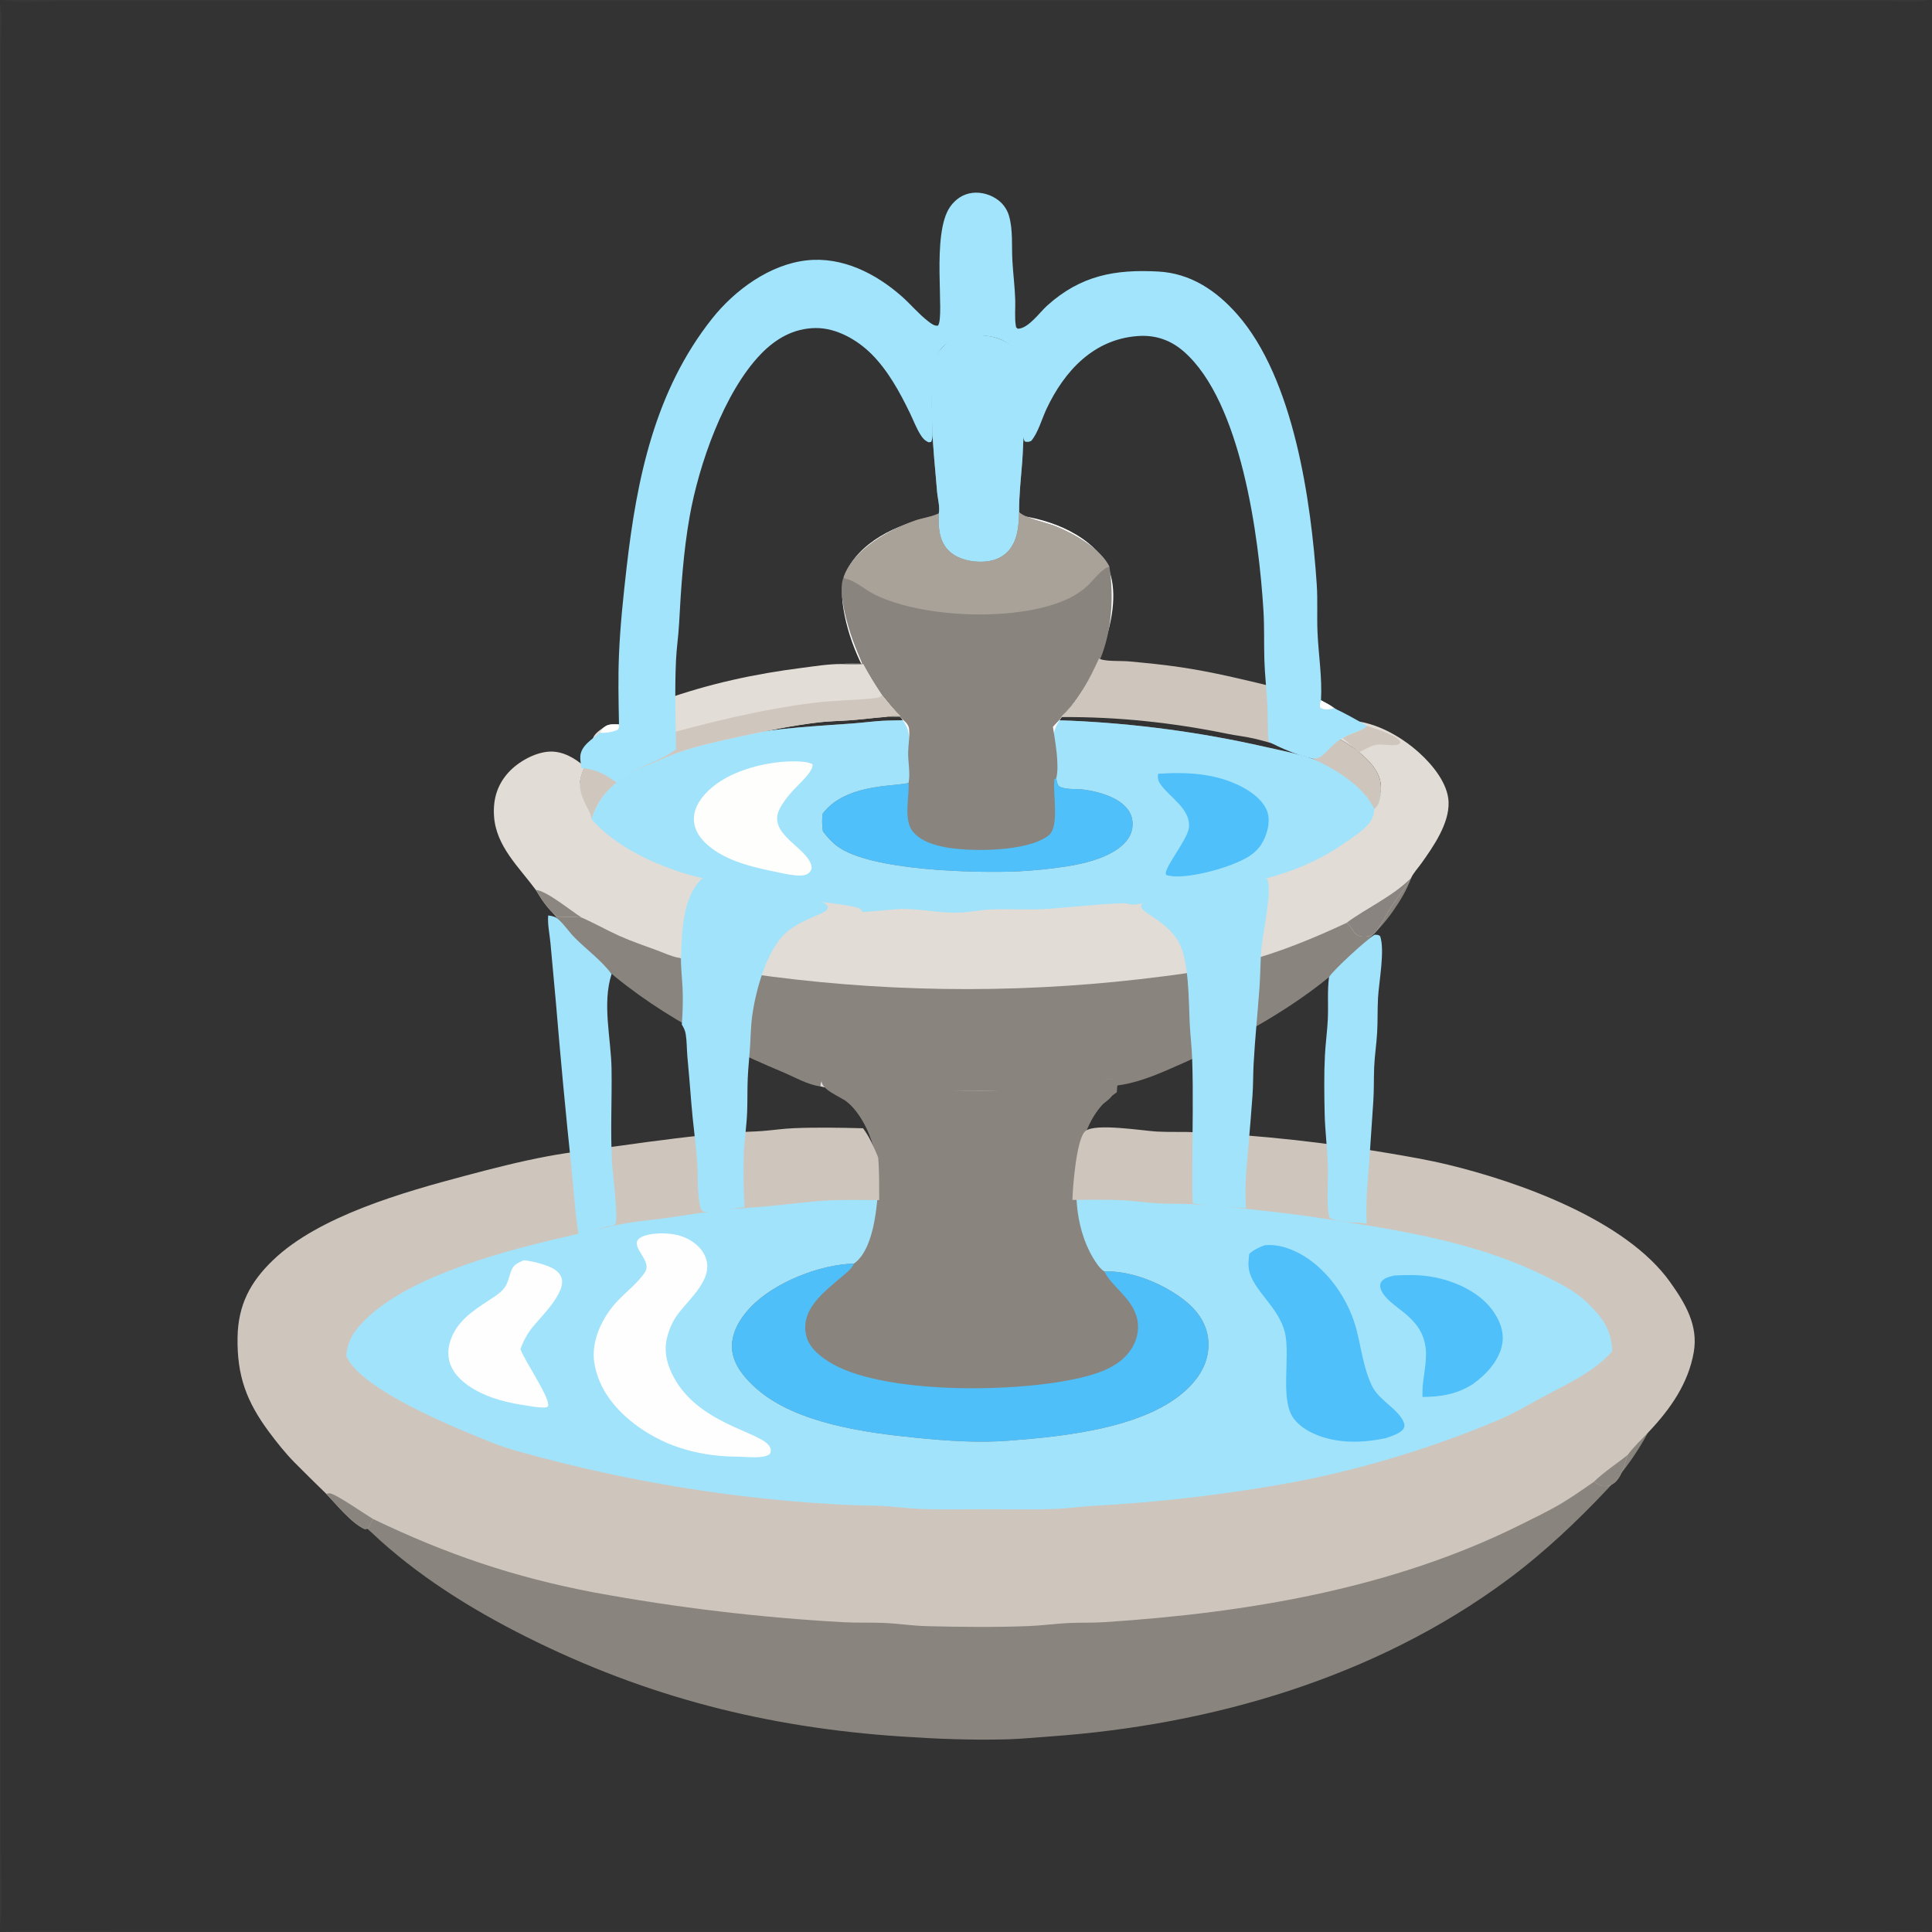 <svg xmlns="http://www.w3.org/2000/svg" viewBox="0 0 512 512" height="512.0px" width="512.0px">
<rect x="0" y="0" width="512" height="512" fill="#333333" stroke="none"/>
<path id="" fill="#89847e" fill-opacity="1.0" stroke="#000000" stroke-width="0.0" stroke-opacity="1.0" stroke-linecap="round" stroke-linejoin="round"  filling="0" d="M439.887 367.685 C440.235 367.767 440.48 367.87 440.8 368.022 C440.935 368.322 440.967 368.348 441.025 368.715 C441.22 369.96 440.31 371.882 439.85 373.022 C436.783 380.625 431.915 388.3 426.29 394.305 C418.092 403.053 409.155 411.493 399.512 418.64 C364.585 444.53 321.15 457.175 278.185 460.18 C274.465 460.44 270.73 460.835 267.002 460.94 C257.55 461.2 248.223 460.822 238.799 460.192 C203.204 457.808 171.352 449.743 139.394 433.738 C124.8 426.428 110.393 417.428 98.504 406.168 C96.883 404.623 95.061 403.29 93.454 401.723 C89.169 397.545 81.367 388.365 78.242 383.25 C76.911 381.072 72.294 372.71 73.003 370.565 C73.116 370.225 73.38 370.173 73.669 370.005 C74.785 369.915 75.593 370.06 76.623 370.515 C79.123 371.615 81.269 373.565 83.668 374.875 C87.349 376.887 91.814 378.202 95.767 379.65 C113.377 386.095 131.904 389.435 150.413 392.12 C180.926 396.452 211.69 398.78 242.508 399.087 C247.563 399.19 252.593 399.945 257.647 399.93 C261.77 399.918 265.86 399.285 269.973 399.092 C274.84 398.868 279.728 399.082 284.598 398.908 C288.132 398.78 291.64 398.298 295.168 398.105 C298.85 397.905 302.545 398.072 306.228 397.842 C336.072 395.975 365.882 392.748 395.005 385.735 C399.49 384.655 404.043 383.735 408.467 382.423 C416.348 380.085 424.31 377.113 431.498 373.13 C434.317 371.567 436.712 369.1 439.637 367.79 C439.72 367.752 439.805 367.72 439.887 367.685 Z"></path>
<path id="" fill="rgb(197,193,192)" fill-opacity="1.0" stroke="#000000" stroke-width="0.0" stroke-opacity="1.0" stroke-linecap="round" stroke-linejoin="round"  filling="0" d="M232.388 244.083 C236.564 243.445 243.096 243.94 247.512 243.939 L267.775 243.94 C273.632 243.944 279.543 243.75 285.34 244.745 C289.433 245.446 293.217 246.741 295.645 250.35 C297.29 252.795 297.783 257.26 296.827 260.113 C295.795 263.202 292.82 266.21 291.147 269.04 C287.165 275.78 283.99 285.205 282.423 292.887 C279.382 307.815 280.502 328.465 288.947 341.423 C291.483 345.312 295.527 347.973 297.97 351.767 C298.01 351.83 298.048 351.892 298.087 351.955 C298.288 355.118 298.322 358.123 296.478 360.88 C293.062 365.983 285.09 367.243 279.442 368.238 C265.442 370.805 251.2 370.498 237.17 368.498 C231.507 367.692 225.375 366.875 220.513 363.63 C218.093 362.012 215.512 359.49 214.993 356.525 C214.061 351.217 222.286 345.812 225.143 341.59 C234.606 327.61 236.03 307.022 232.19 290.86 C230.765 284.863 228.396 278.868 225.694 273.327 C223.681 269.202 217.945 261.327 217.339 257.517 C216.945 255.045 217.852 251.877 219.31 249.9 C222.322 245.811 227.685 244.755 232.388 244.083 Z"></path>
<path id="" fill="#a2e3fc" fill-opacity="1.0" stroke="#000000" stroke-width="0.0" stroke-opacity="1.0" stroke-linecap="round" stroke-linejoin="round"  filling="0" d="M281.05 309.92 C286.183 309.58 291.19 310.558 296.295 310.777 C326.033 311.84 355.582 315.95 384.483 323.038 C398.837 326.625 414.038 330.99 426.6 339.03 C434.545 344.115 440.252 349.447 442.315 358.89 C443.58 363.577 442.915 367.28 440.775 371.56 C439.39 371.835 438.127 372.062 436.707 372.038 C433.118 374.97 429.533 378.212 425.55 380.592 C395.317 398.665 346.255 406.56 310.96 409.685 C303.1 410.38 295.265 410.73 287.395 411.145 C283.825 411.335 280.27 411.835 276.695 411.945 C269.25 412.18 261.748 412.002 254.298 412.007 C247.378 412.01 240.381 412.212 233.47 411.925 C230.177 411.788 226.911 411.285 223.622 411.113 C220.627 410.955 217.621 411.04 214.626 410.882 C209.572 410.615 204.428 410.127 199.389 409.637 C175.031 407.267 150.708 403.743 127.09 397.205 C119.326 395.055 111.501 392.663 104.1 389.455 C94.421 385.26 85.696 380.15 77.315 373.79 C75.588 373.29 73.963 372.897 72.171 372.715 C70.778 368.8 69.625 364.303 70.206 360.118 C70.5 354.795 73.638 348.87 77.385 345.168 C83.625 339.002 91.792 335.438 99.797 332.195 C121.605 323.365 144.364 318.798 167.567 315.478 C182.999 313.15 198.537 311.582 214.123 310.78 C217.071 310.615 220 310.18 222.948 310.017 C226.634 309.817 230.378 309.928 234.071 309.935 C234.048 322.012 230.853 334.132 223.274 343.733 C220.75 346.928 217.772 349.685 215.042 352.697 C214.969 354.06 214.875 355.44 214.993 356.803 C215.107 358.127 215.564 359.735 216.647 360.608 C220.923 364.05 234.115 366.868 239.652 367.592 C242.394 367.952 245.191 367.89 247.948 368.087 C254.132 368.525 260.022 369.225 266.255 368.738 C273.735 368.152 286.88 366.502 293.4 363.105 C295.317 362.108 296.745 360.882 298.145 359.252 C298.25 356.72 298.18 354.185 297.933 351.663 C295.702 348.93 293.02 346.603 290.875 343.777 C283.493 334.048 281.022 321.915 281.05 309.92 Z"></path>
<path id="" fill="rgb(174,169,169)" fill-opacity="1.0" stroke="#000000" stroke-width="0.0" stroke-opacity="1.0" stroke-linecap="round" stroke-linejoin="round"  filling="0" d="M442.315 358.89 C443.58 363.577 442.915 367.28 440.775 371.56 C439.39 371.835 438.127 372.062 436.707 372.038 C439.53 368.223 442.207 363.798 442.315 358.89 Z"></path>
<path id="" fill="rgb(174,169,169)" fill-opacity="1.0" stroke="#000000" stroke-width="0.0" stroke-opacity="1.0" stroke-linecap="round" stroke-linejoin="round"  filling="0" d="M72.171 372.715 C70.778 368.8 69.625 364.303 70.206 360.118 C70.452 365.358 74.195 369.83 77.315 373.79 C75.588 373.29 73.963 372.897 72.171 372.715 Z"></path>
<path id="" fill="#89847e" fill-opacity="1.0" stroke="#000000" stroke-width="0.0" stroke-opacity="1.0" stroke-linecap="round" stroke-linejoin="round"  filling="0" d="M147.458 211.924 C150.246 209.208 153.526 207.581 156.99 205.893 C170.241 199.436 183.08 197.071 197.465 194.57 C206.87 192.934 216.249 192.411 225.748 191.741 C228.873 191.521 231.986 191.055 235.119 190.964 C242.229 190.758 249.387 190.93 256.502 190.928 C265.48 190.924 274.577 190.621 283.538 190.984 C300.885 191.739 318.13 194.048 335.065 197.884 C339.36 198.853 343.717 199.683 347.89 201.114 C354.755 203.471 361.05 206.526 367 210.714 C370.913 213.405 374.025 218.167 374.897 222.847 C376.207 229.873 373 235.984 369.087 241.566 C366.728 244.935 363.928 247.747 361.033 250.643 C358.877 252.798 356.745 255.06 354.445 257.058 C342.79 267.175 327.683 275.445 313.62 281.69 C308.462 283.983 303.005 286.507 297.405 287.465 C296.505 287.62 295.635 287.678 294.772 288 C290.832 289.803 287.79 293.715 285.538 297.305 C284.507 298.945 283.562 300.855 281.96 301.995 L281.535 301.895 C280.788 300.152 282.938 290.887 282.99 288.067 C282.993 287.97 282.99 287.873 282.993 287.772 C281.467 288.152 279.735 288.152 278.16 288.317 C271.275 289.043 264.56 289.05 257.652 289.048 C249.018 289.043 240.566 288.942 231.989 287.78 C232.053 289.973 233.755 297.473 232.716 298.93 C229.333 299.16 226.113 289.538 217.769 287.962 C217.661 287.942 217.554 287.923 217.446 287.905 C214.052 287.515 210.401 285.35 207.251 284.035 C188.232 276.1 169.041 265.858 154.438 251.05 C148.095 244.618 140.208 235.452 140.358 225.849 C140.449 220.049 143.435 215.804 147.458 211.924 Z"></path>
<path id="" fill="#a2e3fc" fill-opacity="1.0" stroke="#000000" stroke-width="0.0" stroke-opacity="1.0" stroke-linecap="round" stroke-linejoin="round"  filling="0" d="M147.458 211.924 C150.246 209.208 153.526 207.581 156.99 205.893 C170.241 199.436 183.08 197.071 197.465 194.57 C206.87 192.934 216.249 192.411 225.748 191.741 C228.873 191.521 231.986 191.055 235.119 190.964 C242.229 190.758 249.387 190.93 256.502 190.928 C265.48 190.924 274.577 190.621 283.538 190.984 C300.885 191.739 318.13 194.048 335.065 197.884 C339.36 198.853 343.717 199.683 347.89 201.114 C354.755 203.471 361.05 206.526 367 210.714 C366.998 210.784 366.995 210.855 366.993 210.925 C366.915 216.405 368.788 218.565 364.045 223.313 C359.745 227.618 353.14 229.761 347.493 231.625 C319.817 240.76 282.262 243.464 253.06 243.221 C230.928 243.038 166.931 238.888 150.965 223.057 C146.676 218.805 148.863 215.648 147.458 211.924 Z"></path>
<path id="" fill="rgb(222,220,219)" fill-opacity="1.0" stroke="#000000" stroke-width="0.0" stroke-opacity="1.0" stroke-linecap="round" stroke-linejoin="round"  filling="0" d="M217.446 287.905 C217.452 287.175 217.489 286.89 217.929 286.303 C220.574 284.835 228.481 286.765 231.6 287.355 L231.989 287.78 C232.053 289.973 233.755 297.473 232.716 298.93 C229.333 299.16 226.113 289.538 217.769 287.962 C217.661 287.942 217.554 287.923 217.446 287.905 Z"></path>
<path id="" fill="rgb(222,220,219)" fill-opacity="1.0" stroke="#000000" stroke-width="0.0" stroke-opacity="1.0" stroke-linecap="round" stroke-linejoin="round"  filling="0" d="M282.993 287.772 C284.205 286.845 293.382 285.817 295.095 286.07 C295.41 286.115 295.538 286.168 295.863 286.262 L295.89 286.475 C295.5 286.975 295.1 287.455 294.772 288 C290.832 289.803 287.79 293.715 285.538 297.305 C284.507 298.945 283.562 300.855 281.96 301.995 L281.535 301.895 C280.788 300.152 282.938 290.887 282.99 288.067 C282.993 287.97 282.99 287.873 282.993 287.772 Z"></path>
<path id="" fill="#ffffff" fill-opacity="0.027" stroke="#000000" stroke-width="0.0" stroke-opacity="1.0" stroke-linecap="round" stroke-linejoin="round"  filling="0" d="M0.676 0 L511.322 0 C508.202 0.665 504.46 0.32 501.265 0.316 L484.288 0.297 L415.965 0.297 L147.541 0.3 L40.703 0.293 L15.141 0.311 C10.761 0.325 4.918 0.889 0.676 0 Z"></path>
<path id="" fill="#ffffff" fill-opacity="0.02" stroke="#000000" stroke-width="0.0" stroke-opacity="1.0" stroke-linecap="round" stroke-linejoin="round"  filling="0" d="M1.309 512 C3.424 511.262 25.445 511.743 29.723 511.743 L108.295 511.745 L408.192 511.752 L482.048 511.752 L501.012 511.733 C504.277 511.73 508.115 511.342 511.293 512 L1.309 512 Z"></path>
<path id="" fill="#ffffff" fill-opacity="0.027" stroke="#000000" stroke-width="0.0" stroke-opacity="1.0" stroke-linecap="round" stroke-linejoin="round"  filling="0" d="M0 0.917 C0.71 3.991 0.257 8.022 0.254 11.197 L0.251 30.674 L0.253 111.219 L0.253 439.73 L0.251 490.832 C0.251 494.55 0.752 508.06 0 510.582 L0 0.917 Z"></path>
<path id="" fill="#89847e" fill-opacity="1.0" stroke="#000000" stroke-width="0.0" stroke-opacity="1.0" stroke-linecap="round" stroke-linejoin="round"  filling="0" d="M226.304 334.865 C229.467 332.68 230.983 327.538 231.662 323.933 C233.451 314.433 233.268 303.79 227.606 295.515 C226.719 294.22 225.606 292.91 224.367 291.938 C222.694 290.625 217.43 288.725 217.743 286.262 C218.219 285.625 218.9 285.438 219.666 285.337 C223.1 284.882 231.615 286.895 235.468 287.455 C240.69 288.215 246.095 288.84 251.368 288.95 C257.382 289.075 263.675 289.252 269.652 288.623 C273.947 288.163 278.238 287.66 282.522 287.12 C287.103 286.527 291.595 285.783 296.228 285.96 L295.962 289.465 C289.945 293.538 287.39 299.46 286.062 306.452 C284.298 315.77 285.065 326.815 290.632 334.83 C291.2 335.647 291.808 336.423 292.668 336.938 C300.17 336.688 309.077 340.48 314.738 345.285 C317.738 347.83 319.92 351.285 320.217 355.28 C320.538 359.565 318.923 363.3 316.165 366.488 C305.865 378.39 282.005 380.683 267.205 381.8 C259.1 382.41 251.065 381.845 243.001 381.045 C229.541 379.71 211.126 377.277 200.612 368.123 C197.476 365.39 194.194 361.668 193.988 357.308 C193.793 353.197 196.077 349.44 198.789 346.55 C205.08 339.85 217.238 335.098 226.304 334.865 Z"></path>
<path id="" fill="#4fbff9" fill-opacity="1.0" stroke="#000000" stroke-width="0.0" stroke-opacity="1.0" stroke-linecap="round" stroke-linejoin="round"  filling="0" d="M292.668 336.938 C300.17 336.688 309.077 340.48 314.738 345.285 C317.738 347.83 319.92 351.285 320.217 355.28 C320.538 359.565 318.923 363.3 316.165 366.488 C305.865 378.39 282.005 380.683 267.205 381.8 C259.1 382.41 251.065 381.845 243.001 381.045 C229.541 379.71 211.126 377.277 200.612 368.123 C197.476 365.39 194.194 361.668 193.988 357.308 C193.793 353.197 196.077 349.44 198.789 346.55 C205.08 339.85 217.238 335.098 226.304 334.865 C226.239 334.995 226.179 335.127 226.11 335.257 C225.49 336.423 224.047 337.53 223.05 338.385 C218.44 342.342 211.887 347.062 213.707 354.16 C214.556 357.478 217.948 359.957 220.804 361.553 C235.614 369.817 272.63 369.15 288.84 364.478 C293.397 363.165 297.827 361.103 300.255 356.777 C301.558 354.452 301.975 351.585 301.238 349.007 C299.717 343.695 294.457 340.817 292.668 336.938 Z"></path>
<path id="" fill="#ffffff" fill-opacity="1.0" stroke="#000000" stroke-width="0.0" stroke-opacity="1.0" stroke-linecap="round" stroke-linejoin="round"  filling="0" d="M252.532 136.092 C255.873 135.596 259.767 135.834 263.152 135.955 C273.048 136.309 284.2 138.922 291.155 146.491 C299.822 155.924 292.087 175.023 286.238 184.145 C284.283 187.194 280.51 190.041 279.495 193.527 C278.613 196.566 279.033 200.448 279.045 203.608 C279.067 209.533 279.303 215.536 279.017 221.452 C278.848 221.669 278.68 221.888 278.502 222.097 C275.553 225.576 270.585 226.656 266.235 227.013 C263.055 227.095 259.78 227.168 256.615 226.834 C250.3 226.168 245.369 224.656 241.273 219.605 C240.349 213.391 242.062 197.61 240.503 193.199 C239.452 190.227 236.186 187.619 234.165 185.214 C228.597 178.59 224.435 168.624 223.343 160.09 C222.773 155.635 223.558 151.628 226.383 148.066 C232.37 140.52 243.32 137.136 252.532 136.092 Z"></path>
<path id="" fill="#cec6bd" fill-opacity="1.0" stroke="#000000" stroke-width="0.0" stroke-opacity="1.0" stroke-linecap="round" stroke-linejoin="round"  filling="0" d="M284.202 317.993 C284.298 314.695 285.238 301.65 287.683 299.71 C290.353 297.592 302.865 299.68 306.65 299.88 C310.192 300.067 313.75 299.877 317.295 300.07 C334.262 300.902 351.168 302.745 367.918 305.59 C373.173 306.478 378.462 307.385 383.645 308.635 C402.66 313.22 430.873 323.312 442.582 339.743 C446.592 345.37 450.123 351.23 448.858 358.385 C447.4 366.645 442.7 373.332 437.067 379.325 C435.178 381.337 433.02 383.31 431.385 385.527 C430.577 387.973 429.613 392.155 427.163 393.387 C426.342 393.798 425.215 394.045 424.33 393.72 C423.635 393.462 423.025 393.017 422.34 392.745 C419.52 394.67 416.705 396.685 413.77 398.433 C410.32 400.483 406.67 402.217 403.082 404.007 C368.98 421.025 330.605 427.392 292.873 429.875 C289.658 430.087 286.425 429.973 283.207 430.115 C279.685 430.272 276.185 430.788 272.665 430.925 C263.757 431.277 254.618 431.163 245.702 430.95 C241.77 430.858 237.9 430.233 233.982 430.08 C230.512 429.947 227.03 430.09 223.563 429.905 C201.376 428.675 179.29 426.038 157.437 422.012 C136.226 417.983 118.355 411.905 98.957 402.595 C98.185 403.25 98.176 404.32 97.435 404.998 C97.147 405.262 96.956 405.185 96.596 405.195 C93.08 403.6 89.132 398.658 86.447 395.863 C83.602 393.103 80.782 390.317 77.989 387.507 C75.572 385.035 73.427 382.34 71.364 379.572 C65.34 371.49 62.778 364.605 62.955 354.41 C63.104 345.83 66.296 339.745 72.421 333.885 C84.62 322.215 107.125 315.885 123.218 311.605 C130.415 309.69 137.629 307.832 144.952 306.455 C151.374 305.25 157.853 304.538 164.318 303.635 C174.16 302.257 183.988 300.957 193.9 300.152 C196.596 299.935 199.303 299.938 201.998 299.735 C204.772 299.525 207.535 299.098 210.315 298.983 C216.408 298.733 222.622 298.85 228.72 299 C230.481 301.38 231.592 304.02 232.724 306.738 C233.045 310.507 232.976 314.262 232.996 318.043 C228.312 318.01 223.6 317.895 218.923 318.173 C213.866 318.473 208.808 319.178 203.76 319.65 C199.955 320.007 196.129 320.168 192.332 320.577 C187.279 321.127 182.314 321.952 177.292 322.69 C173.558 323.24 169.793 323.502 166.071 324.155 C161.357 324.985 156.694 326.183 152.029 327.252 C135.365 331.07 109.058 337.608 96.746 349.795 C93.867 352.645 92.117 355.223 91.754 359.315 C95.635 368.433 121.256 378.647 130.288 382.27 C135.573 384.387 141.374 385.697 146.883 387.158 C172.288 393.632 198.279 397.538 224.464 398.815 C227.391 398.983 230.321 398.925 233.248 399.06 C236.778 399.225 240.288 399.735 243.822 399.877 C249.731 400.12 255.697 399.962 261.613 399.962 C267.65 399.962 273.738 400.118 279.772 399.882 C282.868 399.762 285.92 399.293 289.002 399.105 C307.22 398.152 325.355 396.015 343.293 392.702 C361.12 389.332 380.97 383.235 397.65 376.067 C401.485 374.418 404.938 372.335 408.6 370.355 C414.998 366.9 422.342 363.675 427.23 358.118 C427.15 352.498 424.645 349.147 420.715 345.3 C417.525 342.175 413.545 340.212 409.59 338.248 C392.892 329.952 374.712 326.675 356.462 323.8 C343.173 321.663 329.798 320.11 316.373 319.145 C313.248 318.942 310.113 319.082 306.99 318.91 C303.885 318.735 300.803 318.27 297.7 318.098 C293.23 317.845 288.683 317.993 284.202 317.993 Z"></path>
<path id="" fill="#89847e" fill-opacity="1.0" stroke="#000000" stroke-width="0.0" stroke-opacity="1.0" stroke-linecap="round" stroke-linejoin="round"  filling="0" d="M86.447 395.863 C86.738 395.832 87.215 395.712 87.49 395.752 C89.138 395.993 96.898 401.408 98.957 402.595 C98.185 403.25 98.176 404.32 97.435 404.998 C97.147 405.262 96.956 405.185 96.596 405.195 C93.08 403.6 89.132 398.658 86.447 395.863 Z"></path>
<path id="" fill="#8b8680" fill-opacity="1.0" stroke="#000000" stroke-width="0.0" stroke-opacity="1.0" stroke-linecap="round" stroke-linejoin="round"  filling="0" d="M422.34 392.745 C424.965 390.147 428.498 387.885 431.385 385.527 C430.577 387.973 429.613 392.155 427.163 393.387 C426.342 393.798 425.215 394.045 424.33 393.72 C423.635 393.462 423.025 393.017 422.34 392.745 Z"></path>
<path id="" fill="#89847e" fill-opacity="1.0" stroke="#000000" stroke-width="0.0" stroke-opacity="1.0" stroke-linecap="round" stroke-linejoin="round"  filling="0" d="M248.779 136.075 C249.159 134.371 248.48 132.075 248.338 130.297 C247.867 124.413 247.188 118.465 247.025 112.567 C246.909 108.361 246.382 100.17 247.404 96.357 C247.891 94.586 248.829 92.972 250.127 91.672 C251.933 89.839 254.29 88.802 256.865 88.766 C261.15 88.707 265.58 89.144 268.783 92.339 C269.452 93.008 270.212 93.904 270.525 94.814 C271.105 96.493 271.163 98.528 271.325 100.297 C271.558 102.849 271.868 105.465 271.848 108.025 C271.832 110.251 271.49 112.495 271.317 114.713 C271.123 117.219 271.095 119.737 270.908 122.245 C270.572 126.773 270.04 131.119 270.077 135.682 C271.235 137.212 277.58 138.58 279.68 139.422 C284.48 141.342 291.668 145.357 294.007 150.197 C295.225 158.131 294.663 167.163 291.572 174.662 L291.245 174.484 C288.877 179.919 286.033 185.176 281.79 189.409 C281.457 189.738 281.59 189.593 281.295 190.031 C280.66 191.003 279.795 191.743 279.038 192.614 C279.603 196.287 280.812 202.775 279.928 206.216 L279.97 206.502 C280.085 207.251 280.158 207.731 280.645 208.347 C282.137 209.333 285.255 209.006 287.04 209.232 C291.585 209.805 299.017 211.84 300.017 217.049 C300.385 218.896 299.98 220.813 298.897 222.353 C295.642 227.006 287.55 228.877 282.29 229.66 C278.168 230.281 274.017 230.702 269.853 230.919 C258.702 231.413 230.611 230.808 221.867 224.236 C220.387 223.123 219.157 221.77 218.069 220.276 C217.867 218.677 217.774 217.214 218.034 215.603 C221.65 210.834 227.766 209.173 233.444 208.395 C235.855 208.066 238.4 207.979 240.776 207.499 C241.289 204.935 240.626 201.997 240.668 199.368 C240.7 197.363 241.15 195.095 240.914 193.116 C240.753 191.768 239.393 190.826 238.423 190.017 C237.168 190.028 235.913 190.02 234.658 189.992 C235.938 189.683 237.259 189.753 238.569 189.75 C236.784 188.061 235.26 186.091 233.708 184.193 C231.927 181.539 230.277 178.859 228.767 176.042 C226.807 176.078 224.87 176.087 222.913 175.974 C224.744 175.725 226.632 175.824 228.478 175.843 C227.636 173.814 226.77 171.785 226.012 169.723 C224.639 165.993 221.891 156.634 223.565 152.978 C223.619 152.813 223.677 152.649 223.741 152.487 C226.508 145.47 235.588 140.442 242.308 138.026 C244.355 137.29 246.599 137.053 248.581 136.167 C248.648 136.137 248.713 136.106 248.779 136.075 Z"></path>
<path id="" fill="#a2e4fc" fill-opacity="1.0" stroke="#000000" stroke-width="0.0" stroke-opacity="1.0" stroke-linecap="round" stroke-linejoin="round"  filling="0" d="M248.779 136.075 C249.159 134.371 248.48 132.075 248.338 130.297 C247.867 124.413 247.188 118.465 247.025 112.567 C246.909 108.361 246.382 100.17 247.404 96.357 C247.891 94.586 248.829 92.972 250.127 91.672 C251.933 89.839 254.29 88.802 256.865 88.766 C261.15 88.707 265.58 89.144 268.783 92.339 C269.452 93.008 270.212 93.904 270.525 94.814 C271.105 96.493 271.163 98.528 271.325 100.297 C271.558 102.849 271.868 105.465 271.848 108.025 C271.832 110.251 271.49 112.495 271.317 114.713 C271.123 117.219 271.095 119.737 270.908 122.245 C270.572 126.773 270.04 131.119 270.077 135.682 C269.998 139.366 269.697 143.577 266.925 146.321 C264.902 148.32 262.15 148.964 259.382 148.869 C256.387 148.766 253.202 147.902 251.123 145.619 C248.772 143.04 248.67 139.481 248.769 136.189 C248.77 136.151 248.776 136.113 248.779 136.075 Z"></path>
<path id="" fill="#a8a299" fill-opacity="1.0" stroke="#000000" stroke-width="0.0" stroke-opacity="1.0" stroke-linecap="round" stroke-linejoin="round"  filling="0" d="M270.077 135.682 C271.235 137.212 277.58 138.58 279.68 139.422 C284.48 141.342 291.668 145.357 294.007 150.197 C293.94 150.215 293.873 150.229 293.805 150.25 C291.748 150.885 289.575 154.065 287.885 155.531 C286.555 156.675 285.09 157.653 283.525 158.442 C270.642 164.858 244.787 163.97 231.854 157.589 C229.209 156.284 226.738 153.898 223.838 153.296 L223.565 152.978 C223.619 152.813 223.677 152.649 223.741 152.487 C226.508 145.47 235.588 140.442 242.308 138.026 C244.355 137.29 246.599 137.053 248.581 136.167 C248.648 136.137 248.713 136.106 248.779 136.075 C248.776 136.113 248.77 136.151 248.769 136.189 C248.67 139.481 248.772 143.04 251.123 145.619 C253.202 147.902 256.387 148.766 259.382 148.869 C262.15 148.964 264.902 148.32 266.925 146.321 C269.697 143.577 269.998 139.366 270.077 135.682 Z"></path>
<path id="" fill="#4fc0f9" fill-opacity="1.0" stroke="#000000" stroke-width="0.0" stroke-opacity="1.0" stroke-linecap="round" stroke-linejoin="round"  filling="0" d="M240.776 207.499 C241.003 211.187 239.438 217.108 241.799 220.225 C243.911 223.011 247.934 224.099 251.23 224.643 C257.892 225.744 272.303 225.68 277.827 221.46 C280.9 219.114 278.92 210.286 279.442 206.494 L279.928 206.216 L279.97 206.502 C280.085 207.251 280.158 207.731 280.645 208.347 C282.137 209.333 285.255 209.006 287.04 209.232 C291.585 209.805 299.017 211.84 300.017 217.049 C300.385 218.896 299.98 220.813 298.897 222.353 C295.642 227.006 287.55 228.877 282.29 229.66 C278.168 230.281 274.017 230.702 269.853 230.919 C258.702 231.413 230.611 230.808 221.867 224.236 C220.387 223.123 219.157 221.77 218.069 220.276 C217.867 218.677 217.774 217.214 218.034 215.603 C221.65 210.834 227.766 209.173 233.444 208.395 C235.855 208.066 238.4 207.979 240.776 207.499 Z"></path>
<path id="" fill="#e1dcd6" fill-opacity="1.0" stroke="#000000" stroke-width="0.0" stroke-opacity="1.0" stroke-linecap="round" stroke-linejoin="round"  filling="0" d="M337.695 182.064 C342.735 183.399 352.993 185.137 355.745 189.933 C355.947 190.288 356.145 190.647 356.337 191.01 C363.428 190.637 371.053 194.906 376.185 199.564 C379.637 202.699 383.712 207.632 383.89 212.538 C384.1 218.258 379.832 224.377 376.673 228.802 C375.82 229.994 374.55 231.396 373.925 232.695 C372.27 235.511 370.158 238.081 368.358 240.812 C367.053 242.793 365.928 245.466 364.35 247.188 C363.892 247.688 363.257 247.981 362.605 248.129 C361.752 248.322 360.488 248.264 359.73 247.825 C358.5 247.115 358.168 245.361 356.798 244.595 C347.947 248.743 338.728 252.51 329.252 254.99 C320.495 257.283 311.137 258.428 302.16 259.485 C267.485 263.467 232.442 262.938 197.905 257.908 C197.541 257.775 197.696 257.803 197.353 257.775 C194.898 257.572 192.398 256.762 189.996 256.192 C186.589 255.382 183.165 254.653 179.767 253.81 C177.937 253.45 175.919 252.518 174.161 251.868 C170.832 250.637 167.393 249.477 164.156 248.024 C160.771 246.504 157.547 244.654 154.142 243.166 C152.027 242.897 149.756 242.996 147.617 242.927 C145.206 240.92 143.61 238.514 142.007 235.851 C137.519 229.756 131.436 224.263 130.918 216.243 C130.635 211.865 131.744 208.031 134.71 204.743 C137.298 201.873 141.911 199.273 145.827 199.175 C149.244 199.09 152.464 200.954 154.917 203.182 L154.242 205.039 C153.013 208.387 154.026 210.672 155.447 213.686 C155.978 214.81 156.714 215.792 156.737 217.064 C162.972 224.218 173.042 228.957 182.044 231.658 C184.487 232.391 187.017 232.839 189.482 233.491 C197.075 235.501 204.555 237.114 212.326 238.325 C214.868 238.721 226.213 239.893 227.745 240.726 C228.087 240.912 228.327 241.492 228.646 241.668 C228.846 241.778 237.73 240.877 238.79 240.869 C244.066 240.828 249.333 242.089 254.57 241.843 C257.308 241.714 260.015 241.1 262.755 241.007 C267.738 240.839 272.757 241.169 277.73 240.865 C280.848 240.675 297.067 239.006 298.848 239.469 C299.238 239.57 299.582 239.719 299.998 239.73 C302.525 239.797 308.632 237.881 311.663 237.348 C327.925 234.486 342.145 233.241 356.262 223.453 C358.173 222.129 360.26 220.808 361.918 219.172 C363.373 217.736 364.155 216.421 364.175 214.352 C364.415 214.169 364.65 213.998 364.832 213.751 C366.027 212.118 366.202 208.629 365.745 206.756 C365.178 204.443 363.605 202.529 361.928 200.907 C353.88 193.126 345.067 192.889 335.925 187.618 C336.71 185.822 337.022 183.902 337.695 182.064 Z"></path>
<path id="" fill="#89847f" fill-opacity="1.0" stroke="#000000" stroke-width="0.0" stroke-opacity="1.0" stroke-linecap="round" stroke-linejoin="round"  filling="0" d="M356.798 244.595 C362.325 240.512 369.04 237.608 373.925 232.695 C372.27 235.511 370.158 238.081 368.358 240.812 C367.053 242.793 365.928 245.466 364.35 247.188 C363.892 247.688 363.257 247.981 362.605 248.129 C361.752 248.322 360.488 248.264 359.73 247.825 C358.5 247.115 358.168 245.361 356.798 244.595 Z"></path>
<path id="" fill="#8b8680" fill-opacity="1.0" stroke="#000000" stroke-width="0.0" stroke-opacity="1.0" stroke-linecap="round" stroke-linejoin="round"  filling="0" d="M142.007 235.851 C144.829 236.016 151.371 241.441 154.142 243.166 C152.027 242.897 149.756 242.996 147.617 242.927 C145.206 240.92 143.61 238.514 142.007 235.851 Z"></path>
<path id="" fill="#4fc0fa" fill-opacity="1.0" stroke="#000000" stroke-width="0.0" stroke-opacity="1.0" stroke-linecap="round" stroke-linejoin="round"  filling="0" d="M306.92 205.055 C313.49 204.604 320.262 204.838 326.447 207.294 C329.902 208.667 334.32 211.223 335.75 214.841 C336.68 217.189 336.09 219.921 335.115 222.164 C333.37 226.169 330.125 227.677 326.31 229.175 C322.49 230.703 312.92 233.276 309.038 231.854 C308.07 230.4 314.745 222.566 315.08 219.313 C315.585 214.447 310.087 211.373 307.635 207.977 C306.93 207.003 306.74 206.229 306.92 205.055 Z"></path>
<path id="" fill="#e2ddd7" fill-opacity="1.0" stroke="#000000" stroke-width="0.0" stroke-opacity="1.0" stroke-linecap="round" stroke-linejoin="round"  filling="0" d="M160.071 192.683 C161.338 193.008 162.727 194.044 164.021 193.979 C165.123 193.924 167.176 190.193 168.032 189.253 C169.747 187.371 173.449 186.34 175.855 185.482 C187.887 181.194 200.076 178.558 212.722 176.963 C216.09 176.538 219.514 175.97 222.913 175.974 C224.87 176.087 226.807 176.078 228.767 176.042 C230.277 178.859 231.927 181.539 233.708 184.193 C235.26 186.091 236.784 188.061 238.569 189.75 C237.259 189.753 235.938 189.683 234.658 189.992 C231.516 190.24 228.386 190.642 225.246 190.881 C222.469 191.093 219.661 191.101 216.895 191.434 C209.935 192.272 203.072 193.67 196.227 195.155 C190.863 196.318 185.453 197.482 180.244 199.236 C177.677 200.101 175.211 201.239 172.716 202.285 C171.058 202.98 169.335 203.539 167.757 204.409 C165.066 205.891 162.369 207.958 160.372 210.301 C158.704 212.258 157.489 214.61 156.737 217.064 C156.714 215.792 155.978 214.81 155.447 213.686 C154.026 210.672 153.013 208.387 154.242 205.039 L154.917 203.182 C156.341 202.785 158.416 202.203 159.304 200.988 C158.736 199.37 156.925 197.746 157.097 195.976 C157.232 194.579 159.047 193.462 160.071 192.683 Z"></path>
<path id="" fill="#cfc6bd" fill-opacity="1.0" stroke="#000000" stroke-width="0.0" stroke-opacity="1.0" stroke-linecap="round" stroke-linejoin="round"  filling="0" d="M233.708 184.193 C235.26 186.091 236.784 188.061 238.569 189.75 C237.259 189.753 235.938 189.683 234.658 189.992 C231.516 190.24 228.386 190.642 225.246 190.881 C222.469 191.093 219.661 191.101 216.895 191.434 C209.935 192.272 203.072 193.67 196.227 195.155 C190.863 196.318 185.453 197.482 180.244 199.236 C177.677 200.101 175.211 201.239 172.716 202.285 C171.058 202.98 169.335 203.539 167.757 204.409 C165.066 205.891 162.369 207.958 160.372 210.301 C158.704 212.258 157.489 214.61 156.737 217.064 C156.714 215.792 155.978 214.81 155.447 213.686 C154.026 210.672 153.013 208.387 154.242 205.039 L154.917 203.182 C156.341 202.785 158.416 202.203 159.304 200.988 C159.357 201.264 159.305 201.066 159.595 201.527 C161.584 201.095 163.756 199.613 165.591 198.695 C168.25 197.365 171.111 196.092 173.982 195.293 C187.849 191.434 201.737 187.986 216.048 186.214 C221.245 185.57 226.513 185.627 231.712 185.027 C232.559 184.929 233.159 184.882 233.708 184.193 Z"></path>
<path id="" fill="#4fc0fa" fill-opacity="1.0" stroke="#000000" stroke-width="0.0" stroke-opacity="1.0" stroke-linecap="round" stroke-linejoin="round"  filling="0" d="M335.123 330.015 C337.168 329.808 339.077 330.09 341.017 330.733 C350.043 333.723 357 343.137 359.397 352.043 C360.752 357.072 361.373 363.145 363.842 367.738 C365.668 371.132 370.543 373.49 371.965 376.835 C372.235 377.473 372.31 377.93 371.973 378.562 C371.293 379.842 368.605 380.635 367.308 381.113 C363.43 381.91 359.63 382.312 355.67 381.9 C351.205 381.438 345.777 379.7 342.918 376.02 C339.048 371.048 342.085 359.46 340.483 353.035 C338.825 346.377 332.22 342.098 331.033 336.7 C330.712 335.243 330.902 333.745 331.06 332.277 C332.29 331.195 333.603 330.565 335.123 330.015 Z"></path>
<path id="" fill="#cec6bd" fill-opacity="1.0" stroke="#000000" stroke-width="0.0" stroke-opacity="1.0" stroke-linecap="round" stroke-linejoin="round"  filling="0" d="M281.295 190.031 C281.59 189.593 281.457 189.738 281.79 189.409 C286.033 185.176 288.877 179.919 291.245 174.484 L291.572 174.662 C293.327 175.332 297.06 175.085 299.137 175.274 C303.745 175.692 308.385 176.15 312.96 176.833 C321.327 178.081 329.485 180.06 337.695 182.064 C337.022 183.902 336.71 185.822 335.925 187.618 C345.067 192.889 353.88 193.126 361.928 200.907 C363.605 202.529 365.178 204.443 365.745 206.756 C366.202 208.629 366.027 212.118 364.832 213.751 C364.65 213.998 364.415 214.169 364.175 214.352 C363.25 212.419 361.975 210.741 360.46 209.235 C353.8 202.625 341.408 197.846 332.29 195.716 C329.99 195.179 327.627 194.943 325.315 194.47 C310.74 191.488 296.18 189.93 281.295 190.031 Z"></path>
<path id="" fill="#4fc0fa" fill-opacity="1.0" stroke="#000000" stroke-width="0.0" stroke-opacity="1.0" stroke-linecap="round" stroke-linejoin="round"  filling="0" d="M369.445 338.035 C372.397 337.863 375.418 337.795 378.355 338.195 C384.527 339.033 391.558 341.938 395.395 347.045 C397.322 349.61 398.668 352.79 398.127 356.048 C397.382 360.548 393.86 364.265 390.295 366.82 C386.098 369.498 381.858 370.168 376.965 370.215 C376.96 369.81 376.965 369.405 376.965 369 C376.965 365.113 378.257 361.19 377.822 357.332 C376.798 348.24 367.798 346.66 365.928 341.645 C365.702 341.043 365.663 340.402 365.99 339.822 C366.637 338.673 368.283 338.337 369.445 338.035 Z"></path>
<path id="" fill="#89847e" fill-opacity="1.0" stroke="#000000" stroke-width="0.0" stroke-opacity="1.0" stroke-linecap="round" stroke-linejoin="round"  filling="0" d="M179.767 253.81 C183.165 254.653 186.589 255.382 189.996 256.192 C192.398 256.762 194.898 257.572 197.353 257.775 C197.696 257.803 197.541 257.775 197.905 257.908 C196.458 257.96 195.322 258.005 193.994 258.64 C192.266 259.467 187.88 261.745 187.41 263.712 C186.845 266.08 192.413 270.365 193.977 272.91 L194.156 273.205 C194.175 274.587 194.086 275.988 194.038 277.373 C193.957 277.353 193.875 277.335 193.794 277.312 C193.66 277.277 193.526 277.24 193.391 277.205 C190.889 276.558 179.904 270.68 178.002 269.012 C177.501 268.575 176.653 267.808 176.686 267.075 C176.806 264.365 183.199 262.647 185.083 261.058 C185.076 260.72 185.075 260.38 185.006 260.048 C184.663 258.415 182.69 256.12 181.323 255.16 C180.807 254.798 180.387 254.435 179.94 253.985 L179.767 253.81 Z"></path>
<path id="" fill="rgb(143,139,134)" fill-opacity="1.0" stroke="#000000" stroke-width="0.0" stroke-opacity="1.0" stroke-linecap="round" stroke-linejoin="round"  filling="0" d="M322.935 271.94 C323.243 271.978 323.543 272.072 323.842 272.15 C323.882 272.24 323.93 272.325 323.962 272.418 C324.265 273.327 324.158 274.512 323.748 275.375 C322.715 277.543 320.18 278.423 318.085 279.202 C317.457 278.998 317.36 278.938 316.92 278.445 C316.77 277.757 316.788 277.413 317.087 276.762 C318.04 274.71 320.91 272.793 322.935 271.94 Z"></path>
<path id="" fill="#89847e" fill-opacity="1.0" stroke="#000000" stroke-width="0.0" stroke-opacity="1.0" stroke-linecap="round" stroke-linejoin="round"  filling="0" d="M337.658 264.973 C338.08 264.97 338.545 264.945 338.962 265.017 C339.598 265.127 339.805 265.342 340.11 265.877 C340.05 266.2 340.062 266.228 339.897 266.567 C338.945 268.55 335.183 270.303 333.248 271.108 C332.33 271.207 331.685 271.248 330.897 270.712 C330.755 270.233 330.69 270.33 330.85 269.933 C331.725 267.777 335.605 265.815 337.658 264.973 Z"></path>
<path id="" fill="#89847e" fill-opacity="1.0" stroke="#000000" stroke-width="0.0" stroke-opacity="1.0" stroke-linecap="round" stroke-linejoin="round"  filling="0" d="M291.875 287.957 C292.74 287.952 293.48 287.957 294.315 288.195 C294.858 288.675 294.923 288.71 295.092 289.405 C294.757 290.735 293.8 291.405 292.76 292.205 C292 292.7 291.413 293.132 290.465 293.055 C290.005 292.613 289.92 292.522 289.935 291.83 C289.965 290.45 290.933 288.905 291.875 287.957 Z"></path>
<path id="" fill="#a2e4fc" fill-opacity="1.0" stroke="#000000" stroke-width="0.0" stroke-opacity="1.0" stroke-linecap="round" stroke-linejoin="round"  filling="0" d="M164.037 191.977 C163.918 185.801 163.781 179.522 164.042 173.352 C164.364 165.735 165.193 157.963 166.06 150.381 C168.759 126.779 173.57 103.569 188.66 84.498 C194.657 76.919 203.958 70.07 213.821 68.994 C223.24 67.966 232.129 72.486 239.025 78.584 C241.381 80.668 243.477 83.223 245.956 85.129 C246.697 85.699 247.589 86.438 248.577 86.299 C250.49 83.779 246.659 61.942 251.843 54.73 C253.278 52.737 255.24 51.409 257.702 51.113 C260.098 50.825 262.72 51.611 264.61 53.097 C265.908 54.106 266.865 55.487 267.355 57.056 C268.505 60.845 268.065 65.257 268.298 69.186 C268.5 72.642 268.945 76.07 269.048 79.534 C269.108 81.662 268.863 84.139 269.188 86.214 C269.275 86.784 269.243 86.774 269.738 87.118 C272.54 87.069 275.49 82.802 277.543 80.959 C286.423 72.99 295.475 71.334 306.955 71.958 C315.515 72.424 322.298 76.98 327.84 83.257 C342.913 100.331 347.473 132.849 348.952 154.903 C349.235 159.117 348.97 163.368 349.155 167.589 C349.418 173.602 350.425 179.528 350.072 185.576 C351.252 186.206 352.353 186.83 353.43 187.626 C356.473 189.035 359.39 190.694 362.29 192.369 C360.82 193.871 357.745 194.355 355.882 195.61 C353.038 196.77 351.228 200.422 348.935 200.966 C346.748 201.485 338.15 197.786 336.14 196.45 C335.942 193.265 336.033 190.066 335.873 186.88 C335.675 182.885 335.192 178.904 335.07 174.904 C334.938 170.535 335.095 166.164 334.827 161.797 C333.627 142.292 328.952 106.488 313.723 93.162 C310.26 90.133 306.245 88.736 301.635 89.048 C289.85 89.846 282.08 98.309 277.34 108.364 C276.135 110.923 275.08 114.758 273.293 116.833 C272.632 117.157 272.345 117.153 271.623 117.033 C269.998 115.183 271.705 100.219 270.675 96.278 C269.988 93.712 268.265 91.547 265.92 90.3 C262.692 88.572 257.285 88.537 253.815 89.662 C252.235 90.175 250.53 91.043 249.485 92.372 C245.928 96.893 247.075 107.207 247.092 112.758 C247.096 114.028 247.349 115.999 246.774 117.119 L246.102 117.216 C245.062 116.764 244.501 116.121 243.907 115.162 C242.8 113.375 242.023 111.285 241.101 109.389 C238.435 103.904 235.346 98.23 231.003 93.873 C227.193 90.052 221.635 86.87 216.128 86.935 C210.331 87.004 205.588 89.737 201.629 93.838 C191.851 103.971 185.207 123.105 182.767 136.861 C181.094 146.294 180.476 155.826 179.959 165.372 C179.784 168.62 179.287 171.845 179.142 175.097 C178.792 182.881 179.031 190.789 179.163 198.583 C175.482 201.346 171.474 202.339 167.561 204.558 C166.113 205.38 164.856 206.468 163.587 207.536 C160.43 205.19 158.092 203.894 154.072 203.524 C153.958 202.537 153.731 201.449 153.785 200.455 C153.942 197.595 157.015 195.853 158.994 194.179 C159.339 193.679 159.692 193.107 160.145 192.699 C161.188 191.762 162.743 191.955 164.037 191.977 Z"></path>
<path id="" fill="#ffffff" fill-opacity="1.0" stroke="#000000" stroke-width="0.0" stroke-opacity="1.0" stroke-linecap="round" stroke-linejoin="round"  filling="0" d="M158.994 194.179 C159.339 193.679 159.692 193.107 160.145 192.699 C161.188 191.762 162.743 191.955 164.037 191.977 C164.099 192.759 164.163 192.772 163.695 193.387 C162.363 193.998 160.464 194.343 158.994 194.179 Z"></path>
<path id="" fill="#ffffff" fill-opacity="1.0" stroke="#000000" stroke-width="0.0" stroke-opacity="1.0" stroke-linecap="round" stroke-linejoin="round"  filling="0" d="M350.072 185.576 C351.252 186.206 352.353 186.83 353.43 187.626 C353.245 187.732 353.188 187.776 352.952 187.837 C351.887 188.109 350.798 188.099 349.875 187.529 C349.66 186.74 349.863 186.355 350.072 185.576 Z"></path>
<path id="" fill="#a2e3fc" fill-opacity="1.0" stroke="#000000" stroke-width="0.0" stroke-opacity="1.0" stroke-linecap="round" stroke-linejoin="round"  filling="0" d="M186.124 232.767 C190.076 232.625 197.348 235.114 201.615 235.945 C206.454 236.886 212.288 237.305 216.9 238.729 C217.985 239.065 218.869 239.325 219.418 240.364 C219.226 240.908 219.175 241.136 218.682 241.486 C217.874 242.061 216.749 242.431 215.841 242.836 C213.085 244.067 210.454 245.228 208.19 247.276 C203.129 251.855 200.234 262.645 199.328 269.28 C198.985 271.79 198.955 274.348 198.805 276.873 C198.63 279.837 198.289 282.79 198.159 285.76 C198.03 288.707 198.112 291.66 198.005 294.608 C197.873 298.217 197.323 301.822 197.113 305.438 C196.972 310.277 197.037 315.12 197.309 319.952 C193.756 320.043 189.462 321.95 185.996 320.94 C185.986 320.54 186.029 320.772 185.745 320.275 L185.802 320.623 C184.635 316.572 185.075 312.308 184.776 308.14 C184.395 302.835 183.609 297.56 183.201 292.252 C182.886 288.152 182.538 284.055 182.157 279.957 C181.993 277.998 182.036 275.967 181.717 274.03 C181.565 273.105 181.184 272.295 180.685 271.512 C180.939 268.215 181.038 264.947 180.876 261.64 C180.738 258.832 180.365 255.975 180.48 253.167 C180.747 246.594 180.913 237.625 186.124 232.767 Z"></path>
<path id="" fill="#a2e3fc" fill-opacity="1.0" stroke="#000000" stroke-width="0.0" stroke-opacity="1.0" stroke-linecap="round" stroke-linejoin="round"  filling="0" d="M335.012 232.807 C335.535 232.763 335.252 232.738 335.848 232.948 C337.16 236.338 334.647 247.228 334.283 251.442 C333.988 254.857 334.025 258.305 333.777 261.728 C333.29 268.44 332.592 275.19 332.223 281.902 C332.067 284.723 332.132 287.56 331.92 290.375 C331.587 294.78 331.255 299.225 330.855 303.623 C330.355 309.15 329.765 314.62 330.215 320.178 C328.03 319.94 325.785 320.065 323.585 319.913 C321.067 319.735 318.582 319.245 316.082 318.895 C315.925 315.41 315.995 311.9 315.998 308.41 C316 299.178 316.257 289.863 315.938 280.637 C315.825 277.418 315.435 274.21 315.275 270.99 C314.99 265.238 315.155 254.635 312.348 249.641 C310.57 246.48 307.873 244.586 304.947 242.585 C304.243 242.103 303.223 241.535 302.705 240.854 C302.322 240.349 302.358 240.246 302.475 239.674 C304.493 238.034 322.587 235.397 326.603 234.623 C329.42 234.079 332.192 233.338 335.012 232.807 Z"></path>
<path id="" fill="#fefeff" fill-opacity="1.0" stroke="#000000" stroke-width="0.0" stroke-opacity="1.0" stroke-linecap="round" stroke-linejoin="round"  filling="0" d="M174.895 326.855 C176.478 326.835 178.11 326.945 179.65 327.33 C182.36 328.005 185.131 329.752 186.523 332.238 C190.063 338.56 182.35 344.303 179.29 348.743 C178.106 350.462 177.276 352.46 176.775 354.483 C175.953 357.795 176.569 360.803 177.976 363.835 C184.321 377.495 201.843 379.303 204.011 383.438 C204.371 384.125 204.316 384.595 204.056 385.295 C202.373 386.68 198.05 386.065 195.853 386.035 C186.214 386.033 177.104 383.79 169.197 378.135 C163.417 374.002 158.66 368.38 157.505 361.202 C156.54 355.205 159.793 348.73 163.891 344.52 C166.194 342.152 169.049 339.945 170.89 337.205 C172.637 334.605 168.903 331.988 168.758 329.55 C168.734 329.14 168.83 328.842 169.089 328.535 C170.256 327.152 173.185 326.952 174.895 326.855 Z"></path>
<path id="" fill="#a2e3fc" fill-opacity="1.0" stroke="#000000" stroke-width="0.0" stroke-opacity="1.0" stroke-linecap="round" stroke-linejoin="round"  filling="0" d="M145.273 242.619 C145.344 242.625 145.415 242.629 145.485 242.638 C146.203 242.734 147.085 242.911 147.658 243.375 C149.355 244.749 150.753 246.934 152.315 248.505 C155.528 251.735 159.313 254.452 162.078 258.115 C159.526 266.067 161.939 275.14 162.066 283.265 C162.196 291.582 161.726 299.985 162.206 308.288 C162.379 311.29 163.833 322.225 163.131 324.312 C162.52 324.915 162.197 324.84 161.364 324.957 C158.666 325.51 156.04 326.627 153.366 327.337 C152.362 321.405 152.083 315.53 151.447 309.57 C149.913 294.985 148.541 280.385 147.329 265.767 L145.874 249.877 C145.653 247.528 145.082 244.96 145.273 242.619 Z"></path>
<path id="" fill="#a2e3fc" fill-opacity="1.0" stroke="#000000" stroke-width="0.0" stroke-opacity="1.0" stroke-linecap="round" stroke-linejoin="round"  filling="0" d="M364.235 247.734 C364.938 247.737 365.158 247.657 365.743 248.07 C367.067 251.827 365.423 260.21 365.19 264.467 C365.025 267.47 365.13 270.488 364.967 273.49 C364.798 276.632 364.293 279.748 364.168 282.895 C364.045 285.92 364.142 288.967 363.933 291.985 L362.873 307.683 C362.442 313.295 361.895 318.61 362.188 324.267 C359.565 323.865 356.983 324.065 354.37 323.408 C353.652 323.255 353.053 323.09 352.39 322.77 C351.413 320.408 352.012 312.848 351.942 309.853 C351.83 304.853 351.14 299.88 351.04 294.875 C350.94 289.86 350.863 284.735 351.115 279.728 C351.277 276.507 351.735 273.308 351.887 270.09 C352.062 266.392 351.712 262.58 352.207 258.915 C353.582 256.83 361.98 249.185 364.235 247.734 Z"></path>
<path id="" fill="#fefeff" fill-opacity="1.0" stroke="#000000" stroke-width="0.0" stroke-opacity="1.0" stroke-linecap="round" stroke-linejoin="round"  filling="0" d="M138.807 333.988 C140.536 334.142 142.38 334.587 144.03 335.125 C145.747 335.683 147.851 336.51 148.659 338.257 C150.564 342.385 142.835 349.35 140.613 352.375 C139.408 354.012 138.606 355.642 137.91 357.548 C139.288 361.03 145.301 369.772 145.28 372.252 C145.276 372.74 145.317 372.54 144.913 372.947 C142.732 373.2 140.124 372.53 137.945 372.24 C135.476 371.858 133.045 371.265 130.678 370.467 C126.552 369.035 121.447 366.285 119.572 362.123 C118.618 360.007 118.61 357.6 119.319 355.408 C121.034 350.108 125.382 347.332 129.779 344.457 C131.067 343.613 132.545 342.685 133.529 341.49 C134.697 340.07 134.887 338.215 135.567 336.565 C136.175 335.09 137.44 334.585 138.807 333.988 Z"></path>
<path id="" fill="#fefefd" fill-opacity="1.0" stroke="#000000" stroke-width="0.0" stroke-opacity="1.0" stroke-linecap="round" stroke-linejoin="round"  filling="0" d="M205.579 202.085 C207.79 201.757 213.406 201.407 215.297 202.52 C215.309 202.596 215.331 202.672 215.332 202.749 C215.338 204.657 211.637 207.859 210.335 209.291 C208.817 210.959 206.501 213.704 206.045 215.951 C204.837 221.897 214.895 225.24 215.109 230.079 C214.892 230.752 214.67 231.146 214.069 231.555 C212.175 232.845 206.41 231.141 204.059 230.734 C198.966 229.631 193.767 228.337 189.399 225.369 C186.89 223.663 184.484 221.296 183.977 218.177 C183.575 215.709 184.485 213.475 185.95 211.529 C190.305 205.744 198.691 202.975 205.579 202.085 Z"></path>
<path id="" fill="#cfc6bd" fill-opacity="1.0" stroke="#000000" stroke-width="0.0" stroke-opacity="1.0" stroke-linecap="round" stroke-linejoin="round"  filling="0" d="M362.29 192.369 C364.918 193.358 368.947 194.325 370.97 196.312 L371.072 196.837 C370.55 197.404 370.312 197.431 369.548 197.48 C367.98 197.579 366.2 197.163 364.692 197.393 C363.137 197.63 361.527 198.786 360.053 199.362 C358.637 198.152 357.327 196.765 355.882 195.61 C357.745 194.355 360.82 193.871 362.29 192.369 Z"></path>
</svg>